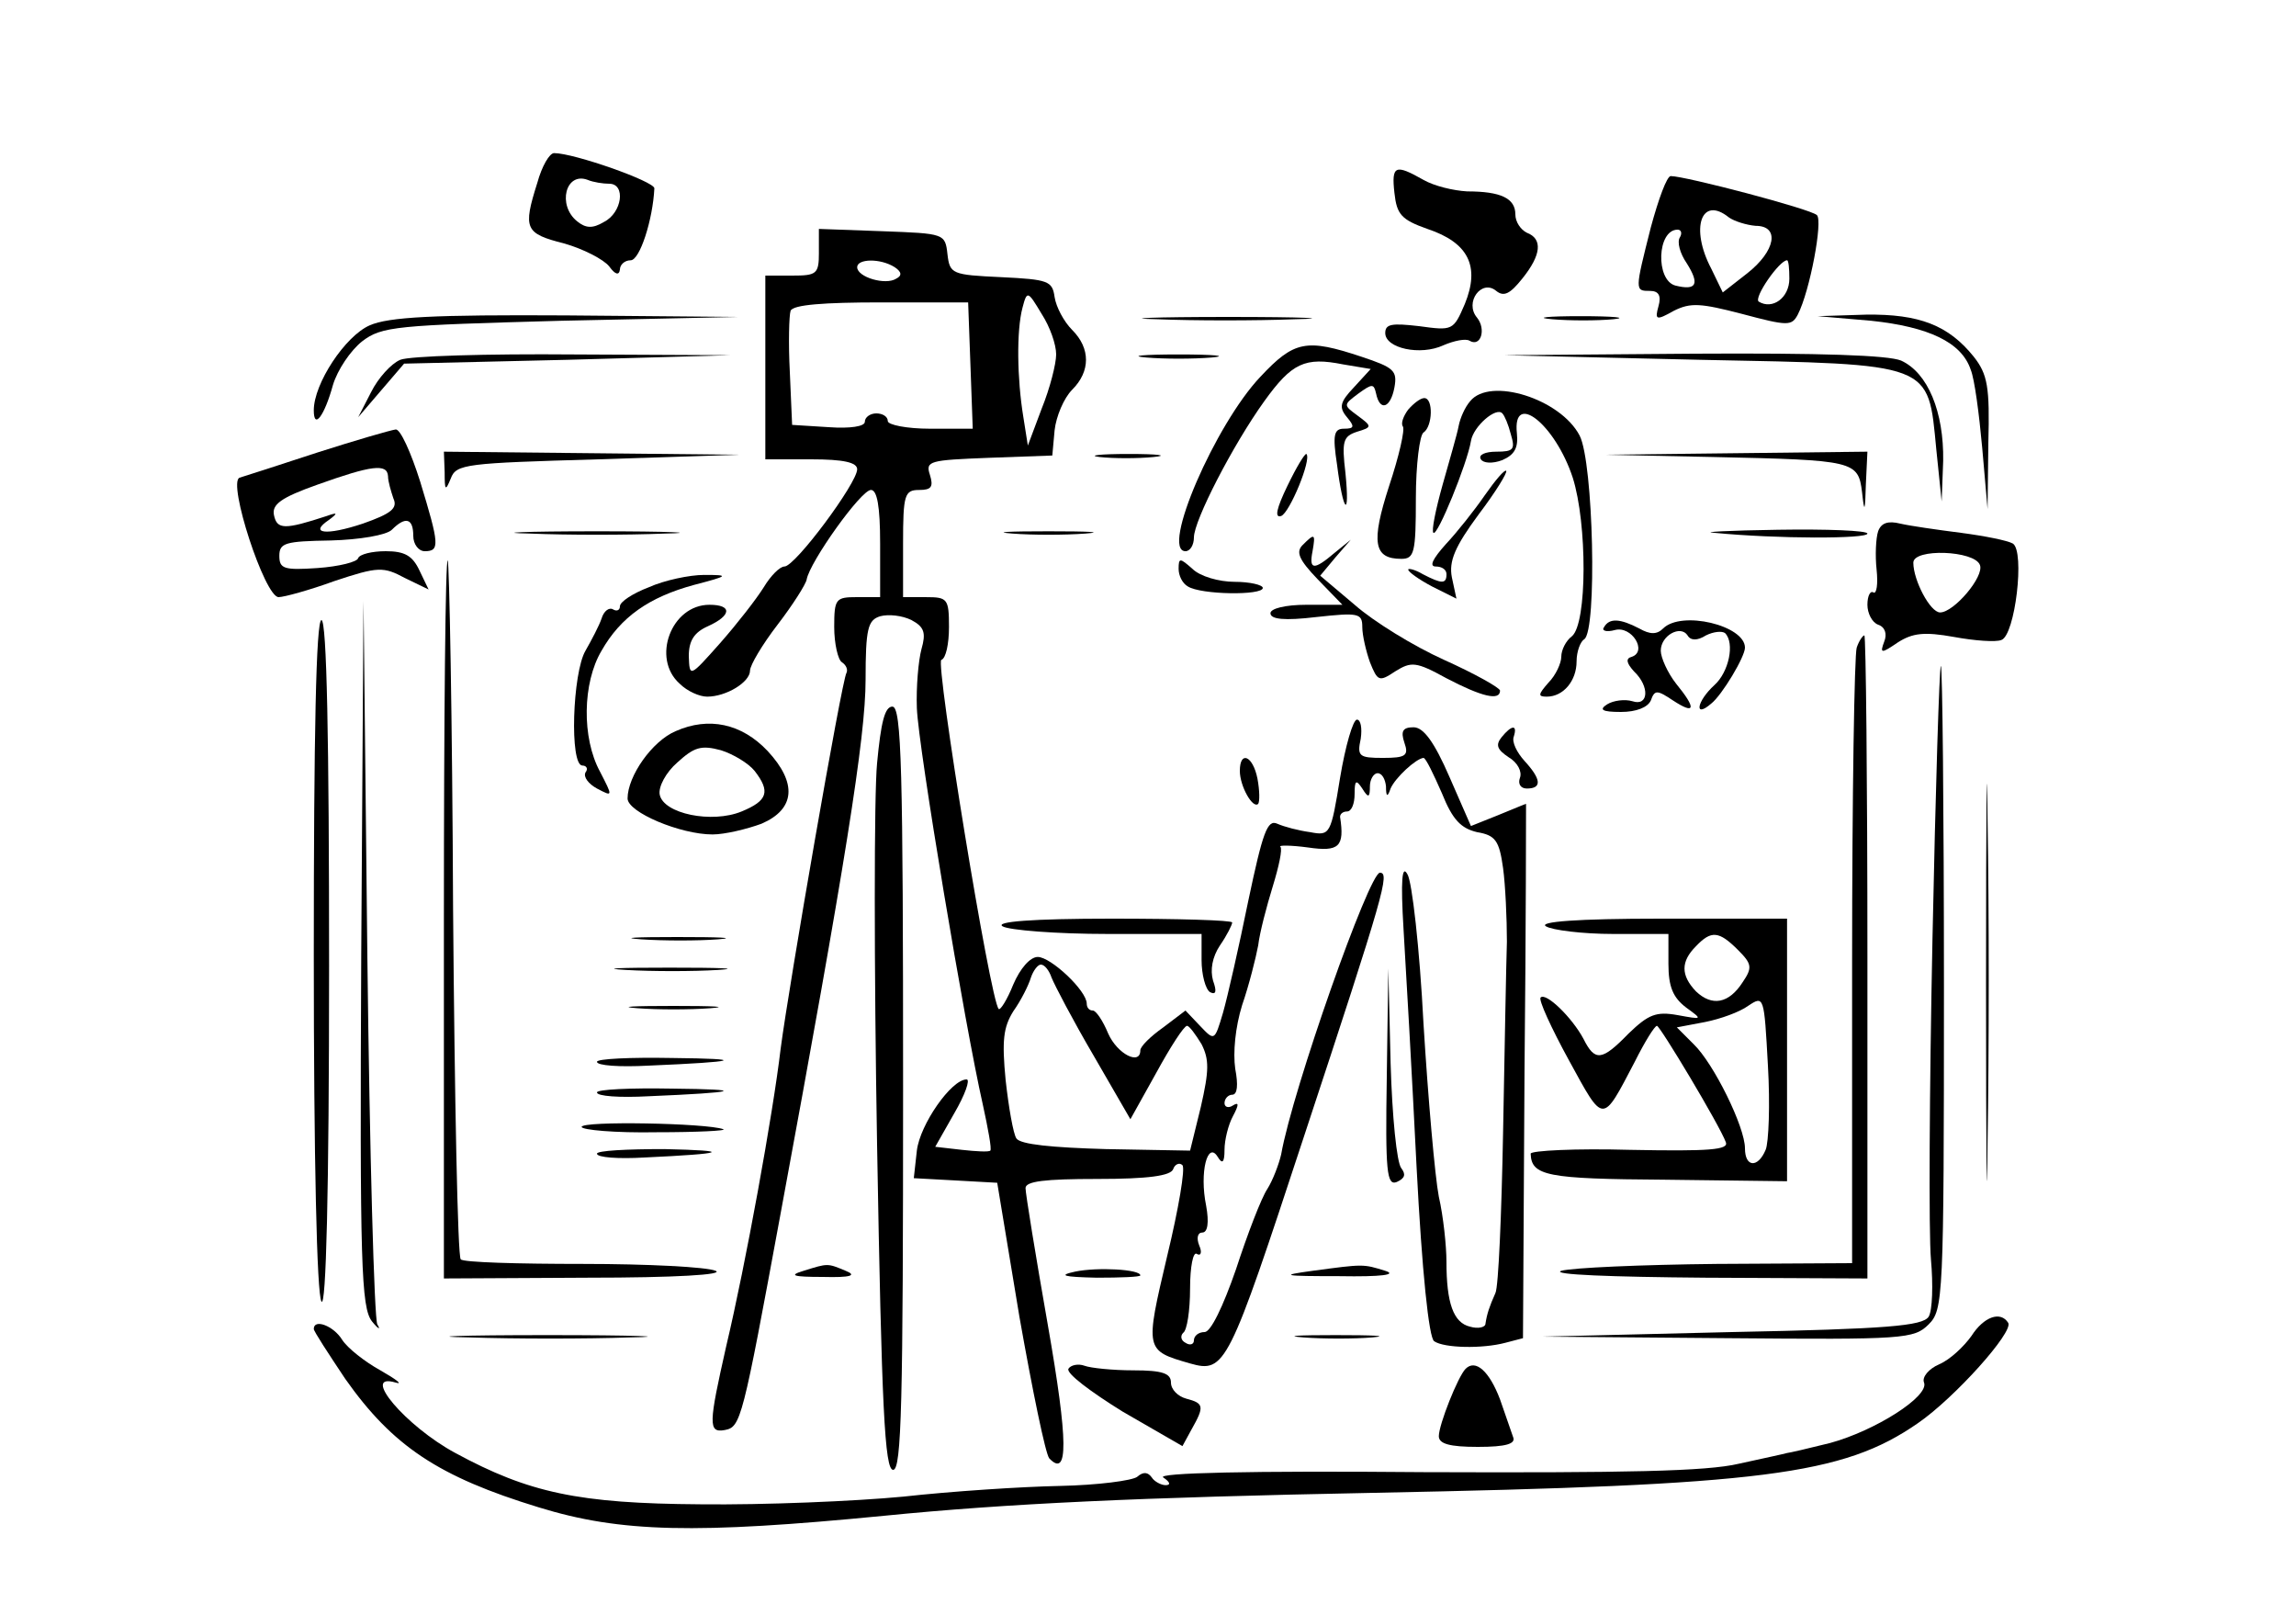 <?xml version="1.0" standalone="no"?>
<!DOCTYPE svg PUBLIC "-//W3C//DTD SVG 20010904//EN"
 "http://www.w3.org/TR/2001/REC-SVG-20010904/DTD/svg10.dtd">
<svg version="1.0" xmlns="http://www.w3.org/2000/svg"
 width="300pt" height="211pt" viewBox="0 0 300 211"
 preserveAspectRatio="xMidYMid meet">
<g transform="translate(0,211) scale(0.1,-0.1)"
fill="#000000" stroke="none">
<path d="M702 1871 c-19 -60 -16 -66 35 -79 25 -7 52 -21 59 -30 8 -11 13 -12
14 -4 0 6 6 12 14 12 12 0 29 53 31 94 0 9 -105 46 -131 46 -6 0 -16 -17 -22
-39z m94 -1 c22 0 17 -38 -7 -50 -15 -9 -24 -8 -35 1 -26 21 -15 65 14 54 7
-3 20 -5 28 -5z"/>
<path d="M1822 1858 c3 -28 9 -35 43 -47 54 -18 69 -49 49 -98 -15 -35 -16
-35 -60 -29 -35 4 -44 3 -44 -9 0 -20 46 -30 76 -16 14 6 29 9 34 6 15 -9 22
15 10 30 -17 20 6 51 25 35 10 -8 18 -4 34 16 25 31 27 52 6 60 -8 4 -15 14
-15 24 0 21 -19 30 -63 30 -18 1 -43 7 -57 15 -37 21 -42 19 -38 -17z"/>
<path d="M2157 1813 c-21 -83 -21 -83 -1 -83 11 0 15 -6 11 -20 -5 -18 -3 -19
20 -6 22 11 35 10 89 -4 60 -16 65 -16 73 -1 16 31 33 123 25 130 -8 8 -172
51 -191 51 -5 0 -16 -30 -26 -67z m137 2 c32 0 26 -33 -11 -62 l-32 -25 -15
31 c-28 53 -13 96 23 67 7 -5 23 -10 35 -11z m-99 -15 c-4 -6 0 -21 9 -34 17
-27 13 -36 -15 -29 -26 7 -24 73 3 73 5 0 6 -5 3 -10z m143 -54 c0 -25 -22
-41 -40 -30 -7 5 27 54 37 54 2 0 3 -11 3 -24z"/>
<path d="M1070 1780 c0 -28 -3 -30 -35 -30 l-35 0 0 -120 0 -120 60 0 c42 0
60 -4 60 -13 0 -18 -81 -127 -95 -127 -6 0 -18 -12 -27 -27 -10 -16 -35 -48
-57 -73 -40 -45 -40 -45 -41 -17 0 20 7 31 25 39 31 14 32 28 2 28 -50 0 -76
-70 -39 -103 10 -10 26 -17 36 -17 25 0 56 19 56 34 0 7 16 34 36 60 20 26 37
53 38 59 4 23 71 117 84 117 8 0 12 -21 12 -70 l0 -70 -30 0 c-28 0 -30 -2
-30 -39 0 -22 5 -43 10 -46 6 -4 8 -10 6 -14 -6 -9 -75 -407 -86 -491 -10 -85
-46 -283 -71 -388 -23 -102 -24 -114 -2 -110 21 4 23 12 73 283 84 454 111
622 111 697 0 67 3 78 19 83 11 3 29 1 41 -5 17 -9 19 -17 13 -38 -4 -15 -7
-49 -6 -77 2 -52 63 -416 86 -517 7 -32 12 -59 10 -61 -2 -2 -19 -1 -37 1
l-35 4 25 44 c14 24 21 44 16 44 -20 0 -61 -59 -65 -93 l-4 -36 55 -3 54 -3
29 -175 c17 -96 34 -179 39 -185 25 -26 25 21 -2 175 -16 91 -29 171 -29 178
0 9 25 12 94 12 66 0 96 4 99 13 2 6 8 9 12 5 4 -4 -5 -57 -20 -119 -29 -123
-29 -123 30 -140 46 -13 50 -4 148 294 107 324 113 347 100 347 -14 0 -114
-283 -129 -368 -3 -13 -11 -34 -18 -45 -8 -12 -26 -59 -41 -105 -17 -49 -33
-82 -41 -82 -8 0 -14 -5 -14 -11 0 -5 -5 -7 -11 -3 -6 3 -7 9 -3 13 5 3 9 29
9 58 0 28 4 49 9 45 5 -3 7 2 3 11 -4 10 -2 17 4 17 7 0 9 13 5 35 -9 44 2 85
15 64 6 -10 9 -8 9 9 0 13 5 33 11 44 8 15 8 19 0 14 -6 -4 -11 -2 -11 3 0 6
5 11 10 11 7 0 8 13 4 34 -3 21 0 54 9 83 9 26 18 62 21 78 2 17 11 51 19 77
8 26 13 49 10 52 -3 2 14 2 36 -1 41 -6 48 1 42 40 0 4 4 7 9 7 6 0 10 10 10
23 0 18 2 19 10 7 8 -13 10 -12 10 3 0 9 5 17 10 17 6 0 10 -8 11 -17 0 -14 2
-15 6 -3 6 14 33 39 43 40 3 0 13 -21 24 -46 14 -35 25 -46 46 -51 24 -4 29
-11 34 -47 3 -22 5 -66 5 -96 -1 -30 -3 -142 -5 -249 -2 -107 -6 -202 -10
-210 -8 -18 -11 -27 -13 -40 0 -5 -10 -7 -20 -4 -22 5 -31 31 -31 85 0 20 -4
59 -10 85 -5 26 -14 128 -20 226 -5 98 -15 186 -21 195 -7 13 -9 -7 -5 -73 3
-49 11 -189 17 -310 7 -135 16 -223 23 -227 13 -9 63 -10 93 -2 l23 6 2 349
c2 192 2 349 2 349 -1 0 -17 -7 -37 -15 l-35 -14 -28 64 c-20 46 -34 65 -47
65 -14 0 -17 -5 -12 -20 6 -17 2 -20 -28 -20 -31 0 -34 2 -29 25 2 14 0 25 -5
25 -5 0 -15 -34 -22 -76 -12 -74 -13 -76 -39 -71 -15 2 -34 7 -43 11 -13 6
-19 -11 -38 -101 -12 -59 -27 -125 -33 -146 -11 -37 -11 -37 -30 -17 l-19 20
-29 -22 c-17 -12 -30 -25 -30 -30 0 -20 -30 -5 -42 22 -7 17 -16 30 -20 30 -5
0 -8 4 -8 9 0 17 -47 61 -64 61 -10 0 -23 -15 -32 -36 -8 -20 -17 -34 -19 -32
-11 10 -83 453 -75 456 6 2 10 21 10 43 0 37 -2 39 -30 39 l-30 0 0 70 c0 64
2 70 21 70 16 0 19 4 14 20 -6 18 0 19 77 22 l83 3 3 33 c2 18 12 42 23 53 24
24 24 54 0 78 -11 11 -21 30 -23 43 -3 21 -8 23 -70 26 -64 3 -67 4 -70 30 -3
27 -4 27 -85 30 l-83 3 0 -31z m99 -19 c9 -6 10 -11 2 -15 -14 -9 -51 2 -51
15 0 11 30 12 49 0z m211 -114 c0 -12 -8 -44 -19 -71 l-18 -48 -6 38 c-8 49
-9 112 -1 142 6 23 7 22 25 -8 11 -17 19 -40 19 -53z m-112 -14 l3 -83 -56 0
c-30 0 -55 5 -55 10 0 6 -7 10 -15 10 -8 0 -15 -5 -15 -11 0 -6 -19 -9 -47 -7
l-48 3 -3 69 c-2 38 -1 74 1 80 3 8 44 11 118 11 l114 0 3 -82z m106 -800 c4
-10 28 -56 55 -102 l48 -83 34 61 c18 33 36 61 40 61 3 0 11 -11 19 -24 10
-20 10 -34 -1 -82 l-14 -57 -110 2 c-70 2 -112 6 -117 14 -4 6 -10 40 -14 76
-5 52 -3 69 10 90 10 14 20 34 23 44 3 9 9 17 13 17 5 0 11 -8 14 -17z"/>
<path d="M483 1685 c-32 -14 -73 -76 -73 -111 0 -26 14 -7 25 33 6 20 23 45
38 57 26 20 45 21 260 27 l232 5 -225 2 c-173 1 -232 -2 -257 -13z"/>
<path d="M1512 1693 c48 -2 129 -2 180 0 51 1 12 3 -87 3 -99 0 -141 -2 -93
-3z"/>
<path d="M2028 1693 c23 -2 59 -2 80 0 20 2 1 4 -43 4 -44 0 -61 -2 -37 -4z"/>
<path d="M2445 1691 c75 -8 118 -28 130 -64 5 -12 11 -58 15 -102 l7 -80 1 86
c2 74 -1 90 -19 113 -33 41 -71 56 -141 55 l-63 -2 70 -6z"/>
<path d="M1647 1618 c-59 -62 -131 -228 -98 -228 6 0 11 8 11 18 0 22 51 121
92 178 36 50 53 58 103 48 l36 -6 -22 -24 c-18 -19 -20 -26 -9 -39 10 -12 10
-15 -4 -15 -13 0 -15 -8 -9 -47 8 -63 17 -72 11 -11 -5 42 -3 48 15 54 20 6
20 7 1 21 -19 14 -19 14 1 29 18 13 20 13 23 0 5 -24 19 -19 24 8 4 22 -1 26
-43 40 -72 24 -88 21 -132 -26z"/>
<path d="M523 1640 c-12 -5 -29 -24 -38 -42 l-17 -33 30 35 30 35 213 5 214 6
-205 1 c-113 1 -215 -2 -227 -7z"/>
<path d="M1498 1643 c23 -2 61 -2 85 0 23 2 4 4 -43 4 -47 0 -66 -2 -42 -4z"/>
<path d="M2222 1640 c305 -6 297 -3 308 -117 l7 -68 2 53 c1 64 -20 115 -55
131 -17 7 -104 10 -272 9 l-247 -2 257 -6z"/>
<path d="M1921 1586 c-7 -8 -13 -22 -15 -32 -2 -11 -12 -45 -21 -77 -9 -32
-15 -61 -12 -63 5 -5 44 90 49 120 3 19 33 45 41 36 3 -3 8 -15 11 -27 6 -20
4 -23 -19 -23 -14 0 -24 -4 -20 -10 3 -5 15 -6 28 -1 16 7 21 16 19 35 -6 56
50 12 73 -58 19 -60 19 -190 -1 -207 -8 -6 -14 -18 -14 -27 0 -8 -7 -24 -17
-34 -13 -15 -14 -18 -2 -18 22 0 39 21 39 46 0 13 5 26 10 29 17 11 12 231 -6
266 -25 48 -117 77 -143 45z"/>
<path d="M1840 1575 c-6 -8 -10 -18 -7 -22 3 -4 -5 -39 -18 -78 -24 -74 -20
-95 16 -95 17 0 19 8 19 79 0 44 5 83 10 86 12 8 13 45 1 45 -5 0 -14 -7 -21
-15z"/>
<path d="M415 1519 c-49 -16 -95 -31 -102 -33 -16 -6 33 -156 51 -156 7 0 40
9 73 21 57 19 64 19 92 4 l31 -15 -12 25 c-9 19 -19 25 -44 25 -18 0 -34 -4
-36 -9 -1 -5 -25 -11 -53 -13 -44 -3 -50 -1 -50 16 0 17 8 19 67 20 38 1 73 7
80 14 18 18 28 15 28 -8 0 -11 7 -20 15 -20 20 0 19 9 -6 91 -12 38 -26 69
-32 68 -7 -1 -52 -14 -102 -30z m92 -31 c0 -7 4 -20 7 -29 6 -13 -3 -20 -40
-33 -48 -16 -71 -13 -44 5 12 9 11 10 -3 5 -55 -18 -65 -18 -69 1 -3 14 9 23
57 40 70 25 91 28 92 11z"/>
<path d="M581 1493 c0 -24 1 -25 8 -8 7 19 20 20 192 25 l184 6 -192 2 -193 2
1 -27z"/>
<path d="M1437 1513 c18 -2 50 -2 70 0 21 2 7 4 -32 4 -38 0 -55 -2 -38 -4z"/>
<path d="M1682 1475 c-14 -29 -17 -42 -8 -39 11 4 40 74 33 81 -2 1 -13 -17
-25 -42z"/>
<path d="M2240 1513 c183 -4 188 -5 193 -46 3 -28 4 -26 5 11 l2 42 -172 -2
-173 -2 145 -3z"/>
<path d="M1940 1463 c-13 -19 -36 -48 -51 -64 -17 -19 -22 -29 -13 -29 8 0 14
-4 14 -10 0 -13 -6 -13 -31 0 -10 6 -19 8 -19 6 0 -3 14 -13 31 -22 l32 -16
-6 28 c-4 21 4 40 35 82 22 29 38 55 36 57 -2 2 -14 -12 -28 -32z"/>
<path d="M2454 1416 c-3 -9 -4 -32 -2 -50 2 -19 0 -32 -4 -30 -4 3 -8 -4 -8
-16 0 -11 6 -23 14 -26 9 -3 12 -12 8 -22 -6 -16 -4 -16 18 -1 19 12 34 14 73
7 27 -5 55 -7 62 -4 18 6 31 116 15 126 -7 4 -37 10 -68 14 -31 4 -66 9 -79
12 -16 4 -25 1 -29 -10z m133 -44 c6 -15 -34 -62 -52 -62 -13 0 -35 42 -35 65
0 19 80 16 87 -3z"/>
<path d="M693 1413 c48 -2 126 -2 175 0 48 1 8 3 -88 3 -96 0 -136 -2 -87 -3z"/>
<path d="M1323 1413 c26 -2 68 -2 95 0 26 2 4 3 -48 3 -52 0 -74 -1 -47 -3z"/>
<path d="M2240 1414 c82 -8 200 -8 200 -1 0 4 -53 6 -117 5 -65 -1 -102 -3
-83 -4z"/>
<path d="M1702 1398 c-9 -9 -5 -19 20 -45 l32 -33 -47 0 c-28 0 -47 -5 -47
-11 0 -8 18 -10 60 -5 55 6 60 5 60 -13 0 -11 5 -32 10 -46 10 -25 12 -26 33
-12 21 13 27 13 67 -9 46 -24 70 -30 70 -16 -1 4 -33 22 -73 40 -40 18 -92 50
-117 72 l-45 38 20 24 20 23 -21 -17 c-27 -23 -34 -23 -29 2 4 23 3 24 -13 8z"/>
<path d="M580 912 l0 -472 188 1 c115 0 179 4 167 9 -11 5 -89 9 -173 9 -85 0
-157 2 -160 6 -4 4 -8 209 -10 458 -1 248 -5 453 -7 455 -3 3 -5 -207 -5 -466z"/>
<path d="M1540 1367 c0 -9 5 -19 12 -23 17 -11 98 -12 98 -2 0 4 -17 8 -37 8
-20 0 -45 7 -55 17 -16 14 -18 15 -18 0z"/>
<path d="M848 1343 c-21 -8 -38 -19 -38 -25 0 -5 -4 -7 -9 -4 -5 3 -12 -2 -15
-12 -3 -9 -13 -28 -21 -42 -17 -29 -21 -150 -4 -150 5 0 8 -4 4 -9 -3 -6 4
-15 15 -21 21 -11 21 -11 4 22 -24 44 -23 116 2 158 25 44 62 70 121 86 46 12
46 13 13 13 -19 0 -52 -7 -72 -16z"/>
<path d="M472 864 c-2 -406 0 -462 14 -480 8 -10 12 -12 7 -4 -4 8 -10 224
-13 480 l-5 465 -3 -461z"/>
<path d="M410 863 c0 -266 4 -444 10 -453 6 -10 10 142 10 438 0 295 -3 452
-10 452 -7 0 -10 -152 -10 -437z"/>
<path d="M2096 1291 c-4 -5 3 -7 14 -4 22 6 43 -28 22 -35 -8 -2 -7 -8 3 -19
21 -20 19 -46 -2 -39 -10 3 -25 1 -33 -4 -11 -7 -7 -10 18 -10 20 0 35 6 39
15 5 14 8 14 29 0 29 -19 31 -11 4 22 -11 14 -20 34 -20 43 0 20 26 34 35 20
4 -7 13 -7 24 0 10 5 21 6 25 3 13 -13 5 -51 -14 -68 -23 -21 -27 -44 -4 -24
14 11 44 61 44 73 0 29 -83 49 -107 25 -8 -8 -17 -8 -31 0 -25 13 -39 14 -46
2z"/>
<path d="M2426 1264 c-3 -9 -6 -193 -6 -410 l0 -394 -177 -1 c-98 -1 -189 -5
-203 -9 -14 -5 65 -8 188 -9 l212 -1 0 420 c0 231 -2 420 -4 420 -2 0 -7 -7
-10 -16z"/>
<path d="M2525 883 c-4 -196 -5 -384 -2 -418 3 -33 2 -67 -3 -75 -8 -12 -54
-16 -257 -20 l-248 -6 243 -2 c230 -2 243 -1 262 18 19 19 20 33 20 440 0 231
-2 420 -4 420 -2 0 -7 -161 -11 -357z"/>
<path d="M2595 825 c0 -231 1 -324 2 -207 2 117 2 306 0 420 -1 114 -2 18 -2
-213z"/>
<path d="M1146 1113 c-4 -41 -4 -265 0 -498 6 -345 10 -425 21 -425 11 0 13
88 13 498 0 417 -2 499 -14 499 -10 0 -15 -21 -20 -74z"/>
<path d="M883 1155 c-31 -13 -63 -59 -63 -88 0 -18 69 -47 111 -47 16 0 45 7
64 14 44 19 47 53 8 95 -34 36 -77 45 -120 26z m103 -52 c21 -27 17 -39 -17
-53 -39 -16 -102 -3 -107 22 -2 10 8 29 23 42 22 20 31 23 57 16 16 -5 36 -17
44 -27z"/>
<path d="M1962 1147 c-8 -10 -6 -16 9 -26 12 -7 18 -19 15 -27 -3 -8 1 -14 9
-14 20 0 19 12 -3 36 -10 11 -17 25 -14 32 5 16 -3 15 -16 -1z"/>
<path d="M1620 1103 c0 -20 17 -50 24 -43 2 3 2 17 -1 33 -6 30 -23 37 -23 10z"/>
<path d="M1310 900 c8 -5 70 -10 138 -10 l122 0 0 -34 c0 -19 5 -38 11 -42 8
-4 9 1 4 15 -4 14 -1 31 9 46 9 13 16 27 16 30 0 3 -71 5 -157 5 -106 0 -153
-4 -143 -10z"/>
<path d="M2020 900 c8 -5 48 -10 88 -10 l72 0 0 -39 c0 -30 6 -44 23 -57 22
-16 22 -16 -11 -10 -28 5 -38 1 -64 -24 -35 -36 -44 -37 -59 -7 -15 28 -49 61
-56 54 -3 -3 14 -40 37 -82 46 -84 43 -84 86 -2 13 26 26 47 29 47 4 0 82
-130 90 -152 4 -10 -21 -12 -125 -10 -71 2 -130 -1 -130 -5 1 -29 21 -33 175
-34 l160 -2 0 172 0 171 -165 0 c-110 0 -160 -4 -150 -10z m251 -31 c18 -18
19 -23 6 -42 -18 -28 -40 -32 -61 -12 -20 21 -20 39 0 59 20 21 30 20 55 -5z
m36 -261 c-10 -24 -27 -23 -27 2 0 28 -41 111 -67 136 l-22 22 37 7 c20 4 45
13 56 21 21 14 21 13 26 -78 3 -51 1 -101 -3 -110z"/>
<path d="M838 883 c29 -2 74 -2 100 0 26 2 2 3 -53 3 -55 0 -76 -1 -47 -3z"/>
<path d="M818 843 c34 -2 88 -2 120 0 31 2 3 3 -63 3 -66 0 -92 -1 -57 -3z"/>
<path d="M1812 703 c-2 -124 0 -142 13 -137 11 5 12 10 6 18 -6 7 -12 68 -14
137 l-3 124 -2 -142z"/>
<path d="M833 793 c26 -2 68 -2 95 0 26 2 4 3 -48 3 -52 0 -74 -1 -47 -3z"/>
<path d="M780 723 c0 -5 30 -7 67 -5 119 5 131 9 31 10 -54 1 -98 -1 -98 -5z"/>
<path d="M780 683 c0 -5 30 -7 67 -5 119 5 131 9 31 10 -54 1 -98 -1 -98 -5z"/>
<path d="M760 638 c0 -4 44 -8 98 -7 53 0 93 2 87 4 -22 8 -185 11 -185 3z"/>
<path d="M780 603 c0 -5 28 -7 62 -5 107 5 117 9 26 11 -49 0 -88 -2 -88 -6z"/>
<path d="M1050 450 c-20 -6 -14 -8 25 -8 37 -1 45 2 30 8 -24 10 -23 10 -55 0z"/>
<path d="M1405 449 c-23 -5 -16 -7 28 -8 31 0 57 1 57 3 0 8 -56 11 -85 5z"/>
<path d="M1715 450 c-44 -6 -39 -7 35 -7 56 -1 76 2 60 7 -29 9 -28 9 -95 0z"/>
<path d="M2576 365 c-10 -14 -28 -31 -42 -37 -14 -6 -23 -17 -20 -24 7 -18
-64 -63 -123 -79 -28 -7 -54 -13 -56 -13 -3 -1 -31 -7 -63 -14 -42 -10 -147
-12 -412 -11 -228 2 -350 -1 -340 -7 9 -6 10 -10 3 -10 -6 0 -15 5 -18 10 -5
7 -11 8 -19 1 -6 -5 -52 -11 -101 -12 -50 -1 -142 -7 -205 -14 -63 -6 -182
-11 -265 -10 -159 1 -224 15 -320 67 -65 35 -125 106 -78 92 10 -3 1 4 -20 16
-20 11 -43 29 -50 40 -11 18 -37 28 -37 14 0 -3 19 -32 41 -65 62 -88 122
-128 253 -168 107 -33 205 -35 451 -11 161 16 332 24 640 30 508 10 613 23
711 91 48 33 125 119 118 131 -10 16 -32 8 -48 -17z"/>
<path d="M613 363 c59 -2 154 -2 210 0 56 1 8 3 -108 3 -115 0 -161 -2 -102
-3z"/>
<path d="M1703 363 c26 -2 67 -2 90 0 23 2 2 3 -48 3 -49 0 -68 -1 -42 -3z"/>
<path d="M1396 322 c-3 -6 29 -30 71 -56 l78 -45 12 22 c17 30 16 34 -7 40
-11 3 -20 12 -20 21 0 12 -11 16 -49 16 -27 0 -56 3 -64 6 -8 3 -18 1 -21 -4z"/>
<path d="M1915 322 c-10 -10 -35 -73 -35 -88 0 -10 14 -14 51 -14 37 0 50 4
46 13 -2 6 -10 29 -17 49 -14 37 -32 53 -45 40z"/>
</g>
</svg>
